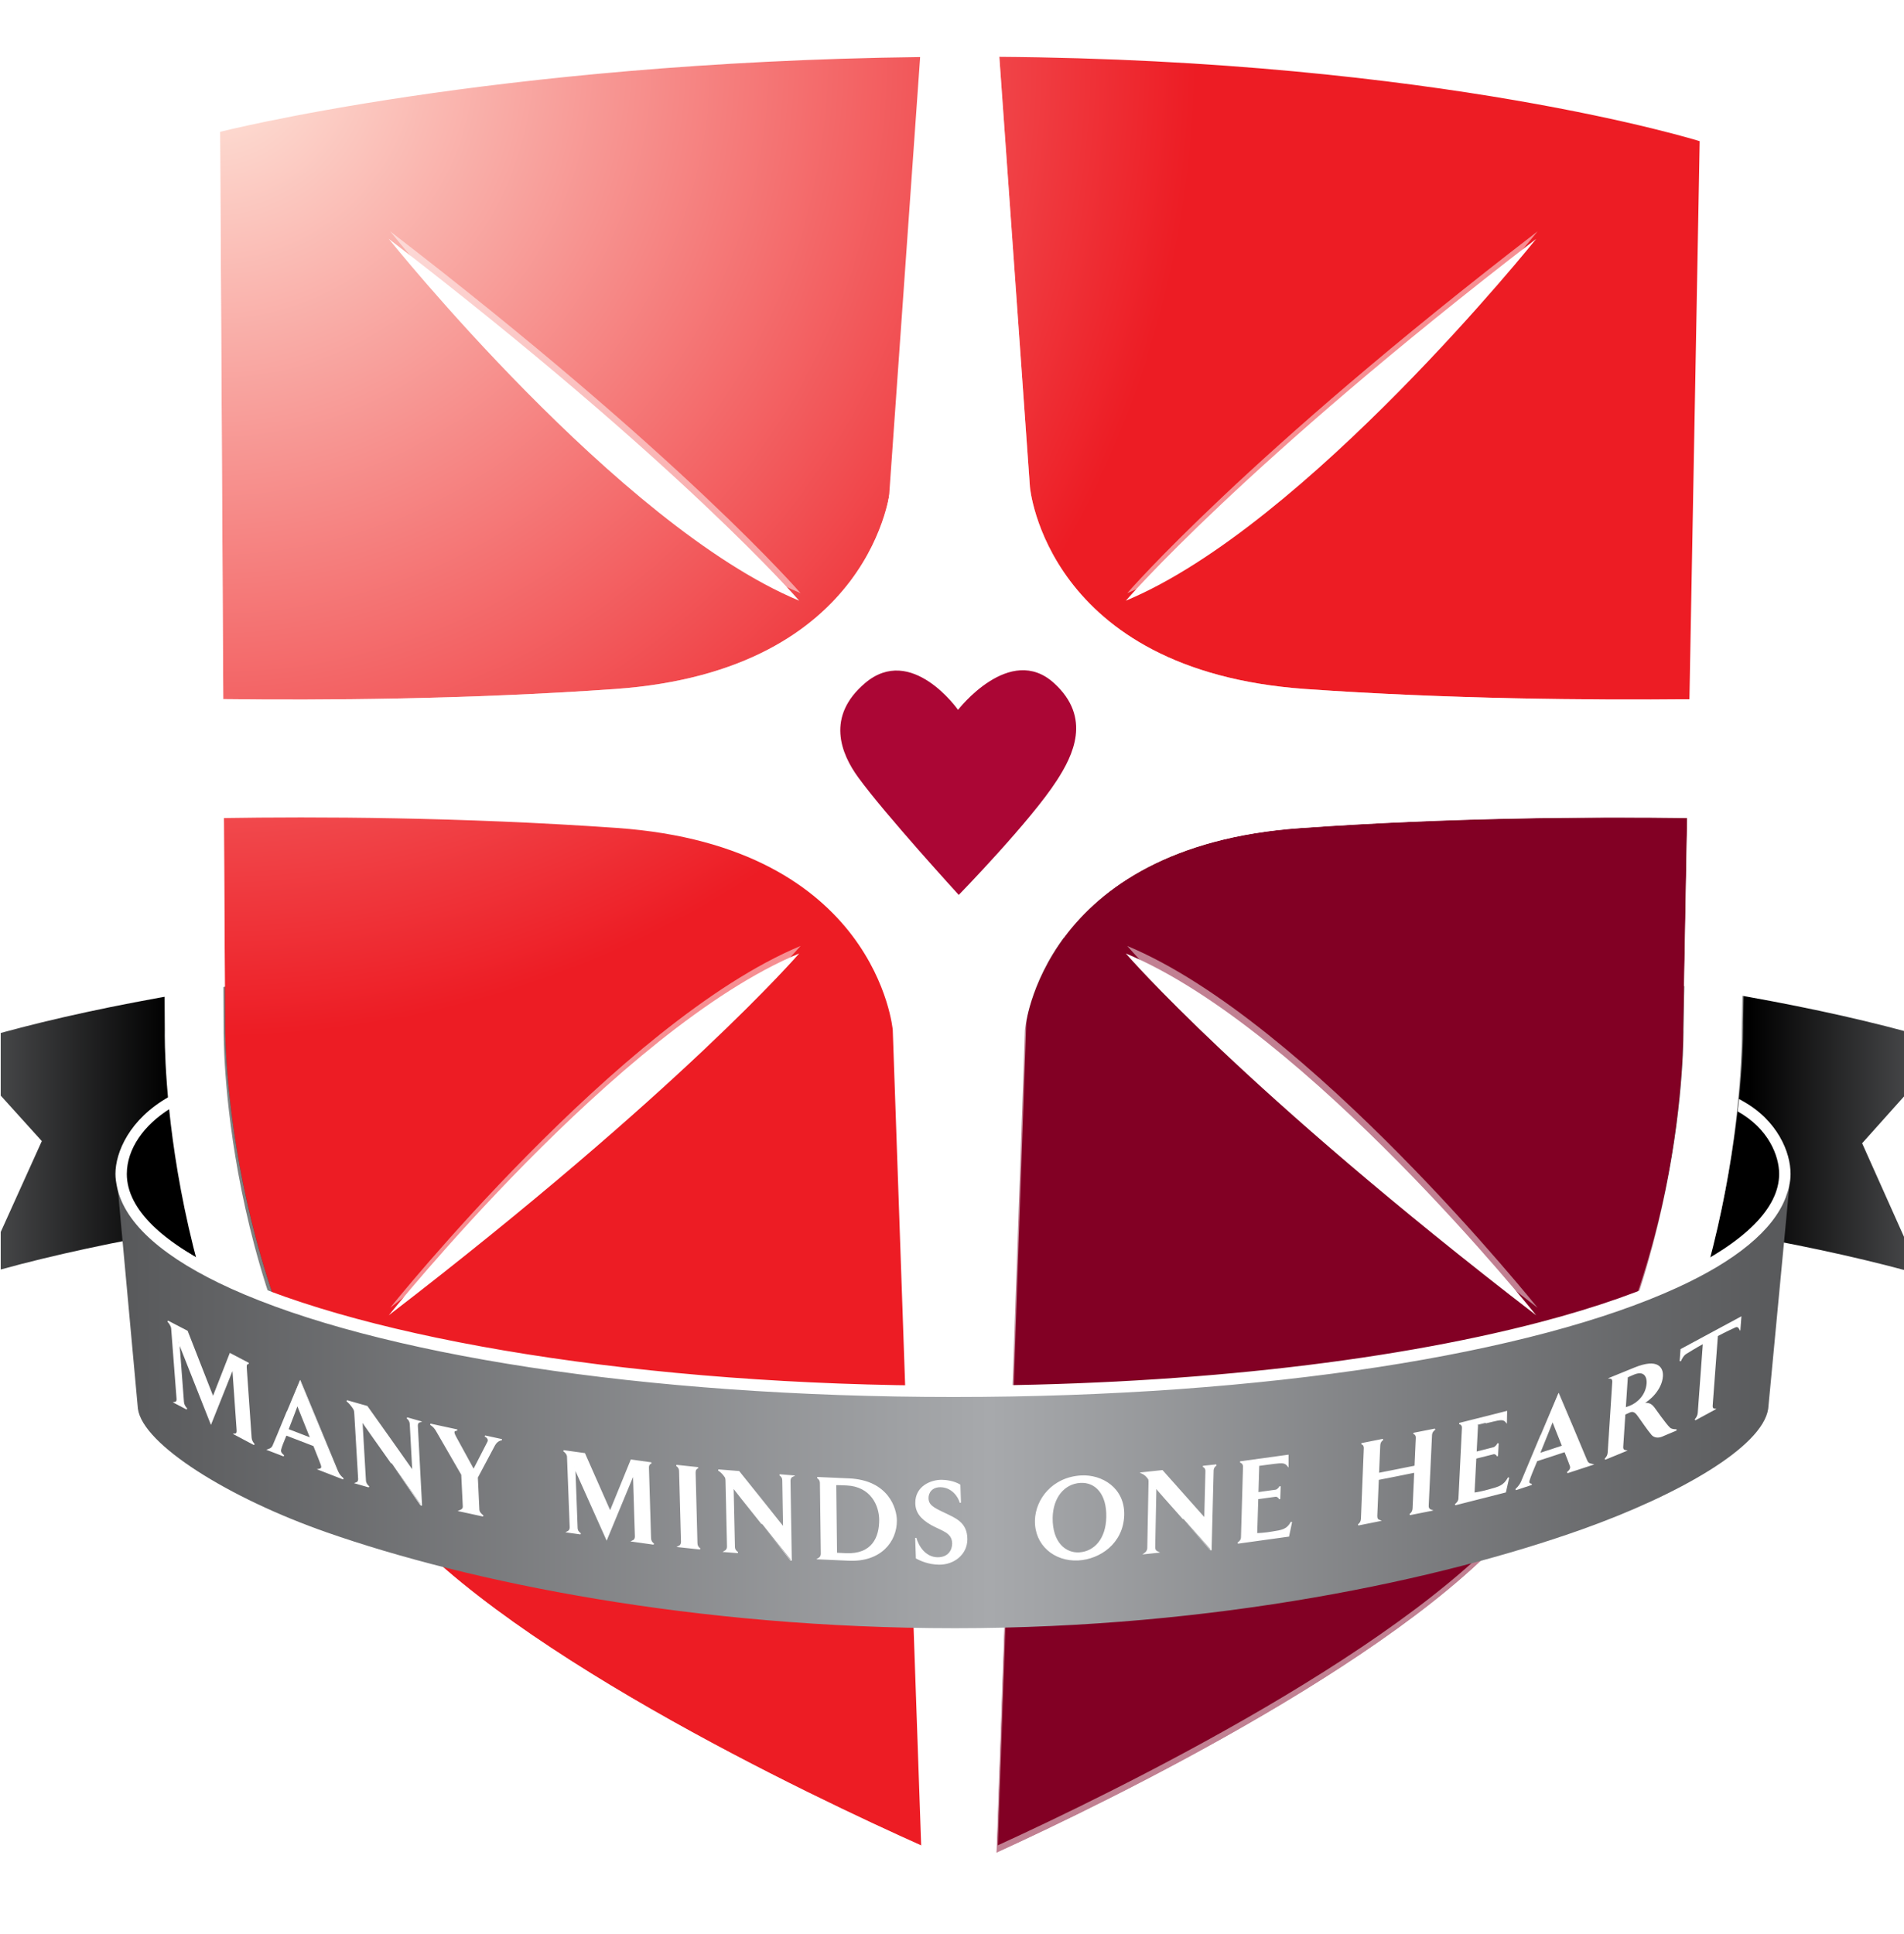 <?xml version="1.0" encoding="UTF-8" standalone="no"?>
<svg
   width="28.798mm"
   height="29.251mm"
   viewBox="0 0 28.798 29.251"
   version="1.1"
   id="svg260764"
   style="enable-background:new"
   xmlns="http://www.w3.org/2000/svg"
   xmlns:svg="http://www.w3.org/2000/svg"
   xmlns:rdf="http://www.w3.org/1999/02/22-rdf-syntax-ns#"
   xmlns:cc="http://creativecommons.org/ns#"
   xmlns:dc="http://purl.org/dc/elements/1.1/">
  <defs
     id="defs260758">
    <clipPath
       id="clipPath266099"
       clipPathUnits="userSpaceOnUse">
      <path
         id="path266097"
         d="M 0,0 H 841.89 V 595.276 H 0 Z" />
    </clipPath>
    <clipPath
       id="clipPath266107"
       clipPathUnits="userSpaceOnUse">
      <path
         id="path266105"
         d="M -17.504,610.779 H 323.871 V 256.925 H -17.504 Z" />
    </clipPath>
    <clipPath
       id="clipPath266131"
       clipPathUnits="userSpaceOnUse">
      <path
         id="path266129"
         d="M 173.984,595.275 248.74,361.89 416.693,529.133 v 66.142 z" />
    </clipPath>
    <clipPath
       id="clipPath266147"
       clipPathUnits="userSpaceOnUse">
      <path
         id="path266145"
         d="M 638.25,595.275 416.693,374.173 V 138.898 h 79.37 L 841.89,487.722 v 83.898 l -4.331,23.655 z" />
    </clipPath>
    <clipPath
       id="clipPath266163"
       clipPathUnits="userSpaceOnUse">
      <path
         id="path266161"
         d="M 571.681,139.397 V 0 h 19.14 l 61.491,60.945 v 78.452 z" />
    </clipPath>
    <linearGradient
       id="linearGradient266217"
       spreadMethod="pad"
       gradientTransform="matrix(85.462,0,0,-85.462,44.147,508.082)"
       gradientUnits="userSpaceOnUse"
       y2="0"
       x2="1"
       y1="0"
       x1="0">
      <stop
         id="stop266209"
         offset="0"
         style="stop-opacity:1;stop-color:#58595b" />
      <stop
         id="stop266211"
         offset="0.107"
         style="stop-opacity:1;stop-color:#000000" />
      <stop
         id="stop266213"
         offset="0.899"
         style="stop-opacity:1;stop-color:#000000" />
      <stop
         id="stop266215"
         offset="1"
         style="stop-opacity:1;stop-color:#58595b" />
    </linearGradient>
    <clipPath
       id="clipPath266227"
       clipPathUnits="userSpaceOnUse">
      <path
         id="path266225"
         d="m 46.062,435.654 h 81.631 V 555.832 H 46.062 Z" />
    </clipPath>
    <radialGradient
       id="radialGradient266251"
       spreadMethod="pad"
       gradientTransform="matrix(84.102,0,0,-84.102,55.345,552.833)"
       gradientUnits="userSpaceOnUse"
       r="1"
       cy="0"
       cx="0"
       fy="0"
       fx="0">
      <stop
         id="stop266245"
         offset="0"
         style="stop-opacity:1;stop-color:#fee7dc" />
      <stop
         id="stop266247"
         offset="0.5"
         style="stop-opacity:1;stop-color:#ed1c24" />
      <stop
         id="stop266249"
         offset="1"
         style="stop-opacity:1;stop-color:#ed1c24" />
    </radialGradient>
    <radialGradient
       id="radialGradient266273"
       spreadMethod="pad"
       gradientTransform="matrix(84.1,0,0,-84.1,55.346,552.833)"
       gradientUnits="userSpaceOnUse"
       r="1"
       cy="0"
       cx="0"
       fy="0"
       fx="0">
      <stop
         id="stop266267"
         offset="0"
         style="stop-opacity:1;stop-color:#fee7dc" />
      <stop
         id="stop266269"
         offset="0.5"
         style="stop-opacity:1;stop-color:#ed1c24" />
      <stop
         id="stop266271"
         offset="1"
         style="stop-opacity:1;stop-color:#ed1c24" />
    </radialGradient>
    <radialGradient
       id="radialGradient266295"
       spreadMethod="pad"
       gradientTransform="matrix(84.101,0,0,-84.101,55.346,552.834)"
       gradientUnits="userSpaceOnUse"
       r="1"
       cy="0"
       cx="0"
       fy="0"
       fx="0">
      <stop
         id="stop266289"
         offset="0"
         style="stop-opacity:1;stop-color:#fee7dc" />
      <stop
         id="stop266291"
         offset="0.5"
         style="stop-opacity:1;stop-color:#ed1c24" />
      <stop
         id="stop266293"
         offset="1"
         style="stop-opacity:1;stop-color:#ed1c24" />
    </radialGradient>
    <clipPath
       id="clipPath266305"
       clipPathUnits="userSpaceOnUse">
      <path
         id="path266303"
         d="m 46.062,435.654 h 81.631 V 555.832 H 46.062 Z" />
    </clipPath>
    <clipPath
       id="clipPath266321"
       clipPathUnits="userSpaceOnUse">
      <path
         id="path266319"
         d="M 55.461,553.334 H 118.917 V 475.66 H 55.461 Z" />
    </clipPath>
    <radialGradient
       id="radialGradient266333"
       spreadMethod="pad"
       gradientTransform="matrix(27.012,0,0,27.012,170.831,-104.641)"
       gradientUnits="userSpaceOnUse"
       r="1"
       cy="0"
       cx="0"
       fy="0"
       fx="0">
      <stop
         id="stop266327"
         offset="0"
         style="stop-opacity:1;stop-color:#ffffff" />
      <stop
         id="stop266329"
         offset="0.667"
         style="stop-opacity:1;stop-color:#ffffff" />
      <stop
         id="stop266331"
         offset="1"
         style="stop-opacity:1;stop-color:#6d6e71" />
    </radialGradient>
    <clipPath
       id="clipPath266355"
       clipPathUnits="userSpaceOnUse">
      <path
         id="path266353"
         d="M 52.929,555.795 H 121.45 V 472.878 H 52.929 Z" />
    </clipPath>
    <clipPath
       id="clipPath266359"
       clipPathUnits="userSpaceOnUse">
      <path
         id="path266357"
         d="m 52.929,472.878 h 68.521 v 82.917 H 52.929 Z" />
    </clipPath>
    <clipPath
       id="clipPath266379"
       clipPathUnits="userSpaceOnUse">
      <path
         id="path266377"
         d="m 54.817,552.52 -1.924,-0.494 0.224,-40.413 c 0,-0.026 -10e-4,-0.081 -10e-4,-0.164 v 0 c 0,-1.552 0.247,-12.804 7.203,-21.966 v 0 c 2.96,-3.901 9.215,-7.869 14.834,-10.907 v 0 c 5.618,-3.038 10.598,-5.145 11.005,-5.316 v 0 l 0.996,-0.42 0.995,0.428 c 0.397,0.171 5.27,2.278 10.783,5.314 v 0 c 5.514,3.038 11.666,7.003 14.625,10.901 v 0 c 6.965,9.177 7.199,20.557 7.2,22.039 v 0 c 0,0.071 -0.001,0.119 -0.001,0.143 v 0 l 0.729,39.864 -1.819,0.57 c -0.491,0.152 -12.188,3.733 -31.972,3.733 v 0 c -19.722,0 -32.347,-3.177 -32.877,-3.312 m 31.761,-78.259 c -0.8,0.337 -19.657,8.317 -25.394,15.878 v 0 c -6.738,8.877 -6.982,19.784 -6.982,21.305 v 0 c 0,0.084 0,0.137 0.002,0.164 v 0 c 0,0 -0.217,38.771 -0.221,39.576 v 0 c 0.429,0.11 1.103,0.282 1.103,0.282 v 0 c 0.524,0.134 13.021,3.28 32.608,3.28 v 0 c 19.621,0 31.167,-3.534 31.649,-3.686 v 0 c 0,0 0.636,-0.198 1.043,-0.325 v 0 c -0.013,-0.772 -0.717,-39.069 -0.717,-39.069 v 0 c 0.001,-0.022 0.001,-0.069 0.001,-0.138 v 0 c 0,-1.439 -0.226,-12.488 -6.979,-21.387 v 0 C 106.955,482.58 88.503,474.602 87.719,474.267 v 0 c 0,0 -0.347,-0.149 -0.568,-0.245 v 0 c -0.224,0.093 -0.573,0.239 -0.573,0.239 m 34.9,77.263 -0.728,-39.859 z m -0.734,-39.858 0.729,39.855 -0.729,-39.856 z m 0.723,39.85 -0.729,-39.851 z m -0.007,-0.003 -0.728,-39.848 z m -0.005,-0.006 -0.728,-39.842 z m -68.32,-39.893 v -10e-4 c -10e-4,-0.009 -10e-4,-0.022 -10e-4,-0.039 v 0 c 0,0.017 0,0.031 10e-4,0.04 m -0.006,0 v -10e-4 c 0,-0.012 -10e-4,-0.031 -10e-4,-0.056 v 0 c 0,0.025 10e-4,0.045 10e-4,0.057 m -0.007,0 v -10e-4 c 0,-0.012 0,-0.031 0,-0.057 v 0 c 0,0.026 0,0.045 0,0.058 m 0.029,-0.083 c 0,-0.016 -0.001,-0.034 -0.001,-0.055 v 0 c 0,0.021 0.001,0.039 0.001,0.055" />
    </clipPath>
    <linearGradient
       id="linearGradient266403"
       spreadMethod="pad"
       gradientTransform="matrix(71.67,0,0,-71.67,51.033,495.345)"
       gradientUnits="userSpaceOnUse"
       y2="0"
       x2="1"
       y1="0"
       x1="0">
      <stop
         id="stop266397"
         offset="0"
         style="stop-opacity:1;stop-color:#58595b" />
      <stop
         id="stop266399"
         offset="0.522"
         style="stop-opacity:1;stop-color:#a7a9ac" />
      <stop
         id="stop266401"
         offset="1"
         style="stop-opacity:1;stop-color:#58595b" />
    </linearGradient>
    <clipPath
       id="clipPath266413"
       clipPathUnits="userSpaceOnUse">
      <path
         id="path266411"
         d="m 46.062,435.654 h 81.631 V 555.832 H 46.062 Z" />
    </clipPath>
    <clipPath
       id="clipPath266697"
       clipPathUnits="userSpaceOnUse">
      <path
         id="path266695"
         d="M 589.172,0 H 841.89 v 251.611 z" />
    </clipPath>
    <filter
       style="color-interpolation-filters:sRGB"
       id="filter267923"
       x="0"
       y="0"
       width="1"
       height="1">
      <feBlend
         mode="multiply"
         in2="BackgroundImage"
         id="feBlend267925" />
    </filter>
  </defs>
  <g
     id="layer1"
     style="filter:url(#filter267923)"
     transform="translate(-172.303,111.856)">
    <g
       id="g266317"
       transform="matrix(0.353,0,0,-0.353,156.054,84.217)" />
    <g
       id="g268378">
      <g
         transform="matrix(0.353,0,0,-0.353,156.054,84.217)"
         id="g266197">
        <g
           id="g266199">
          <g
             id="g266205">
            <g
               id="g266207">
              <path
                 id="path266219"
                 style="fill:url(#linearGradient266217);stroke:none"
                 d="m 46.062,511.195 v -2.684 l 1.761,-1.948 -1.761,-3.895 v -1.606 c 9.104,2.497 24.082,4.128 41.017,4.128 v 0 -0.108 c 16.688,0 31.474,-1.6 40.614,-4.061 v 0 1.259 l -1.875,4.19 1.875,2.095 v 2.694 c -9.14,2.463 -23.926,4.062 -40.614,4.062 v 0 c -16.935,0 -31.912,-1.629 -41.017,-4.126" />
            </g>
          </g>
        </g>
      </g>
      <g
         transform="matrix(0.353,0,0,-0.353,156.054,84.217)"
         id="g266221">
        <g
           clip-path="url(#clipPath266227)"
           id="g266223">
          <g
             transform="translate(122.635,505.481)"
             id="g266229">
            <path
               id="path266231"
               style="fill:#000000;fill-opacity:1;fill-rule:nonzero;stroke:none"
               d="m 0,0 c 0,5.189 -15.987,9.397 -35.707,9.397 -19.72,0 -35.706,-4.208 -35.706,-9.397 0,-5.191 15.986,-9.4 35.706,-9.4 C -15.987,-9.4 0,-5.191 0,0" />
          </g>
        </g>
      </g>
      <g
         transform="matrix(0.353,0,0,-0.353,156.054,84.217)"
         id="g266233">
        <g
           id="g266235">
          <g
             id="g266241">
            <g
               id="g266243">
              <path
                 id="path266253"
                 style="fill:url(#radialGradient266251);stroke:none"
                 d="m 88.827,553.333 1.333,-18.747 c 0,0 0.676,-7.868 11.803,-8.656 v 0 c 6.094,-0.429 12.215,-0.48 16.509,-0.438 v 0 l 0.445,24.23 c 0,0 -11.137,3.476 -30.09,3.611 z" />
            </g>
          </g>
        </g>
      </g>
      <g
         transform="matrix(0.353,0,0,-0.353,156.054,84.217)"
         id="g266255">
        <g
           id="g266257">
          <g
             id="g266263">
            <g
               id="g266265">
              <path
                 id="path266275"
                 style="fill:url(#radialGradient266273);stroke:none"
                 d="m 55.461,550.107 0.137,-24.609 c 4.175,-0.052 10.417,-0.017 16.791,0.432 v 0 c 11.127,0.788 11.802,8.656 11.802,8.656 v 0 l 1.326,18.74 C 67.138,553.1 55.461,550.107 55.461,550.107" />
            </g>
          </g>
        </g>
      </g>
      <g
         transform="matrix(0.353,0,0,-0.353,156.054,84.217)"
         id="g266277">
        <g
           id="g266279">
          <g
             id="g266285">
            <g
               id="g266287">
              <path
                 id="path266297"
                 style="fill:url(#radialGradient266295);stroke:none"
                 d="m 55.625,520.724 0.051,-9.043 c 0,0 -0.186,-11.554 6.682,-20.603 v 0 c 4.599,-6.059 18.503,-12.617 23.216,-14.722 v 0 l -1.23,35.29 c 0,0 -0.677,7.867 -11.804,8.653 v 0 c -5.003,0.355 -9.769,0.452 -13.497,0.452 v 0 c -1.27,0 -2.419,-0.011 -3.418,-0.027" />
            </g>
          </g>
        </g>
      </g>
      <g
         transform="matrix(0.353,0,0,-0.353,191.97,-99.333)"
         id="g266307">
        <path
           id="path266309"
           style="fill:#820024;fill-opacity:1;fill-rule:nonzero;stroke:none"
           d="m 0,0 c -11.128,-0.786 -11.804,-8.654 -11.804,-8.654 l -1.223,-35.253 c 4.688,2.142 18.181,8.662 22.754,14.686 6.868,9.049 6.682,20.604 6.682,20.604 l 0.166,9.05 C 12.521,0.486 6.396,0.453 0,0" />
      </g>
      <g
         transform="matrix(0.353,0,0,-0.353,189.331,-97.437)"
         id="g266311">
        <path
           id="path266313"
           style="fill:#ffffff;fill-opacity:1;fill-rule:nonzero;stroke:none"
           d="m 0,0 c 0,0 5.058,-5.869 17.583,-15.501 0,0 -9.83,12.274 -17.583,15.501 m -13.996,15.113 c 0,0 -5.058,5.869 -17.584,15.5 0,0 9.831,-12.273 17.584,-15.5 M -31.58,-15.501 C -19.054,-5.869 -13.996,0 -13.996,0 -21.749,-3.227 -31.58,-15.501 -31.58,-15.501 M 17.583,30.613 C 5.058,20.982 0,15.113 0,15.113 c 7.753,3.227 17.583,15.5 17.583,15.5 m 6.56,-20.044 c -4.294,-0.042 -10.416,0.009 -16.51,0.439 -11.127,0.786 -11.802,8.655 -11.802,8.655 l -1.333,18.75 c 18.957,-0.134 30.09,-3.614 30.09,-3.614 z M 17.208,-23.845 C 12.637,-29.868 -0.855,-36.387 -5.545,-38.53 l 1.222,35.253 c 0,0 0.677,7.867 11.804,8.653 6.395,0.453 12.52,0.487 16.575,0.434 L 23.89,-3.241 c 0,0 0.186,-11.555 -6.682,-20.604 M -7.16,2.517 c 0,0 -3.143,3.437 -4.301,5.026 -0.756,1.033 -1.393,2.618 0.279,4.044 1.995,1.701 3.991,-1.141 3.991,-1.141 0,0 2.223,2.875 4.118,1.141 1.623,-1.482 0.801,-3.103 0.12,-4.159 C -4.076,5.683 -7.16,2.517 -7.16,2.517 m -24.811,-26.362 c -6.869,9.049 -6.683,20.604 -6.683,20.604 l -0.05,9.042 c 3.93,0.063 10.208,0.049 16.915,-0.425 11.126,-0.786 11.803,-8.653 11.803,-8.653 l 1.23,-35.291 c -4.712,2.106 -18.617,8.665 -23.215,14.723 m -6.898,59.029 c 0,0 11.677,2.994 30.056,3.219 l -1.325,-18.74 c 0,0 -0.675,-7.869 -11.803,-8.655 -6.372,-0.45 -12.615,-0.485 -16.79,-0.433 z m 64.195,1.957 c -0.487,0.152 -12.18,3.731 -31.961,3.731 -19.718,0 -32.34,-3.176 -32.868,-3.311 l -1.897,-0.487 0.146,-26.453 0.027,-4.878 0.05,-9.053 c -0.008,-0.493 -0.128,-12.464 7.195,-22.11 5.45,-7.183 22.147,-14.627 25.325,-15.999 0.265,-0.114 0.437,-0.186 0.499,-0.213 l 0.984,-0.413 0.98,0.422 c 0.066,0.028 0.255,0.109 0.55,0.24 3.256,1.439 19.431,8.83 24.843,15.963 7.297,9.613 7.201,21.653 7.193,22.162 l 0.165,9.02 0.089,4.845 0.474,25.973 z" />
      </g>
      <g
         transform="matrix(0.353,0,0,-0.353,156.054,84.217)"
         id="g266349">
        <g
           id="g266351" />
        <g
           id="g266371">
          <g
             style="opacity:0.5"
             id="g266369"
             clip-path="url(#clipPath266355)">
            <g
               id="g266367">
              <g
                 id="g266365"
                 clip-path="url(#clipPath266359)">
                <g
                   id="g266363"
                   transform="translate(94.329,514.923)">
                  <path
                     id="path266361"
                     style="fill:#ffffff;fill-opacity:1;fill-rule:nonzero;stroke:none"
                     d="m 0,0 c 0,0 5.058,-5.869 17.583,-15.501 0,0 -9.83,12.274 -17.583,15.501 m -13.996,15.113 c 0,0 -5.058,5.869 -17.584,15.5 0,0 9.831,-12.273 17.584,-15.5 M -31.58,-15.501 C -19.054,-5.869 -13.996,0 -13.996,0 -21.749,-3.227 -31.58,-15.501 -31.58,-15.501 M 17.583,30.613 C 5.058,20.982 0,15.113 0,15.113 c 7.753,3.227 17.583,15.5 17.583,15.5 m 6.56,-20.044 c -4.294,-0.042 -10.416,0.009 -16.51,0.439 -11.127,0.786 -11.802,8.655 -11.802,8.655 l -1.333,18.75 c 18.957,-0.134 30.09,-3.614 30.09,-3.614 z M 17.208,-23.845 C 12.637,-29.868 -0.855,-36.387 -5.545,-38.53 l 1.222,35.253 c 0,0 0.677,7.867 11.804,8.653 6.395,0.453 12.52,0.487 16.575,0.434 L 23.89,-3.241 c 0,0 0.186,-11.555 -6.682,-20.604 M -7.16,2.517 c 0,0 -3.143,3.437 -4.301,5.026 -0.756,1.033 -1.393,2.618 0.279,4.044 1.995,1.701 3.991,-1.141 3.991,-1.141 0,0 2.223,2.875 4.118,1.141 1.623,-1.482 0.801,-3.103 0.12,-4.159 C -4.076,5.683 -7.16,2.517 -7.16,2.517 m -24.811,-26.362 c -6.869,9.049 -6.683,20.604 -6.683,20.604 l -0.05,9.042 c 3.93,0.063 10.208,0.049 16.915,-0.425 11.126,-0.786 11.803,-8.653 11.803,-8.653 l 1.23,-35.291 c -4.712,2.106 -18.617,8.665 -23.215,14.723 m -6.898,59.029 c 0,0 11.677,2.994 30.056,3.219 l -1.325,-18.74 c 0,0 -0.675,-7.869 -11.803,-8.655 -6.372,-0.45 -12.615,-0.485 -16.79,-0.433 z m 64.195,1.957 c -0.487,0.152 -12.18,3.731 -31.961,3.731 -19.718,0 -32.34,-3.176 -32.868,-3.311 l -1.897,-0.487 0.146,-26.453 0.027,-4.878 0.05,-9.053 c -0.008,-0.493 -0.128,-12.464 7.195,-22.11 5.45,-7.183 22.147,-14.627 25.325,-15.999 0.265,-0.114 0.437,-0.186 0.499,-0.213 l 0.984,-0.413 0.98,0.422 c 0.066,0.028 0.255,0.109 0.55,0.24 3.256,1.439 19.431,8.83 24.843,15.963 7.297,9.613 7.201,21.653 7.193,22.162 l 0.165,9.02 0.089,4.845 0.474,25.973 z" />
                </g>
              </g>
            </g>
          </g>
        </g>
      </g>
      <g
         transform="matrix(0.353,0,0,-0.353,156.054,84.217)"
         id="g266387">
        <g
           id="g266393">
          <g
             id="g266395">
            <path
               d="m 51.034,504.995 c 0,0 0.901,-9.865 0.906,-9.899 v 0 c 0.206,-1.532 3.909,-3.835 8.086,-5.294 v 0 c 6.107,-2.136 15.769,-4.107 26.928,-4.107 v 0 c 11.172,0 20.831,2.081 26.893,4.245 v 0 c 4.095,1.463 7.7,3.511 7.947,5.156 v 0 l 0.909,9.58 c -0.029,-0.074 -0.088,-0.144 -0.124,-0.218 v 0 c -0.532,-1.405 -2.145,-2.714 -4.648,-3.861 v 0 c -6.161,-2.825 -17.617,-4.685 -31.007,-4.685 v 0 c -13.34,0 -24.762,1.843 -30.956,4.642 v 0 c -2.826,1.28 -4.552,2.757 -4.885,4.351 v 0 c -0.013,0.031 -0.038,0.059 -0.049,0.09 z"
               style="fill:url(#linearGradient266403);stroke:none"
               id="path266405" />
          </g>
        </g>
      </g>
      <g
         transform="matrix(0.353,0,0,-0.353,175.798,-92.368)"
         id="g266415">
        <path
           id="path266417"
           style="fill:#ffffff;fill-opacity:1;fill-rule:nonzero;stroke:none"
           d="m 0,0 c 6.193,-2.798 17.615,-4.641 30.955,-4.641 13.39,0 24.847,1.86 31.007,4.685 2.504,1.146 4.116,2.456 4.649,3.861 0.125,0.331 0.209,0.667 0.209,1.008 0,0.921 -0.544,2.295 -2.07,3.135 -0.005,10e-4 -0.049,0.024 -0.136,0.077 l -0.06,-0.532 c 1.32,-0.737 1.776,-1.898 1.776,-2.68 0,-1.462 -1.472,-2.918 -4.175,-4.22 -1.605,-0.773 -3.646,-1.494 -6.074,-2.129 -6.708,-1.755 -15.631,-2.72 -25.126,-2.72 -13.26,0 -25.097,1.983 -31.156,4.826 -2.711,1.273 -4.266,2.723 -4.266,4.243 0,1.083 0.741,2.107 1.854,2.799 L -2.668,8.216 C -4.358,7.261 -4.955,5.84 -4.955,4.913 -4.955,4.724 -4.924,4.537 -4.886,4.351 -4.553,2.758 -2.826,1.28 0,0" />
      </g>
      <g
         transform="matrix(0.353,0,0,-0.353,188.247,-101.524)"
         id="g266419">
        <path
           id="path266421"
           style="fill:#ab0635;fill-opacity:1;fill-rule:nonzero;stroke:none"
           d="m 0,0 c -1.895,1.734 -4.118,-1.141 -4.118,-1.141 0,0 -1.995,2.842 -3.99,1.141 -1.672,-1.426 -1.036,-3.011 -0.28,-4.044 1.159,-1.589 4.301,-5.026 4.301,-5.026 0,0 3.084,3.165 4.207,4.911 C 0.801,-3.103 1.623,-1.482 0,0" />
      </g>
      <g
         transform="matrix(0.353,0,0,-0.353,175.784,-91.384)"
         id="g266423">
        <path
           id="path266425"
           style="fill:#ffffff;fill-opacity:1;fill-rule:nonzero;stroke:none"
           d="M 0,0 C 0.264,-0.138 0.527,-0.276 0.79,-0.415 0.718,-0.416 0.676,-0.463 0.684,-0.581 c 0.07,-1.005 0.14,-2.009 0.21,-3.014 0.008,-0.113 0.059,-0.209 0.136,-0.294 -0.276,0.147 -0.553,0.293 -0.83,0.44 0.071,0.006 0.112,0.053 0.104,0.165 -0.06,0.857 -0.121,1.714 -0.181,2.57 -0.005,0.062 0.001,0.113 0.001,0.113 -0.012,-0.032 -0.023,-0.064 -0.034,-0.095 -0.306,-0.761 -0.61,-1.522 -0.912,-2.283 -0.444,1.128 -0.89,2.255 -1.339,3.382 -0.015,0.052 -0.029,0.104 -0.043,0.156 -10e-4,-0.001 0.006,-0.093 0.01,-0.138 0.063,-0.83 0.126,-1.659 0.189,-2.488 0.008,-0.113 0.065,-0.211 0.148,-0.299 -0.173,0.091 -0.345,0.182 -0.518,0.272 0.066,0.009 0.112,0.054 0.104,0.166 -0.077,1.005 -0.154,2.01 -0.231,3.014 -0.007,0.097 -0.09,0.228 -0.168,0.308 0.276,-0.143 0.552,-0.287 0.828,-0.431 0.371,-0.944 0.741,-1.889 1.109,-2.835 C -0.49,-1.248 -0.245,-0.624 0,0" />
      </g>
      <g
         transform="matrix(0.353,0,0,-0.353,175.784,-91.384)"
         id="g266427">
        <path
           id="path266429"
           style="fill:none;stroke:#ffffff;stroke-width:0.052;stroke-linecap:butt;stroke-linejoin:miter;stroke-miterlimit:4;stroke-dasharray:none;stroke-opacity:1"
           d="M 0,0 C 0.264,-0.138 0.527,-0.276 0.79,-0.415 0.718,-0.416 0.676,-0.463 0.684,-0.581 c 0.07,-1.005 0.14,-2.009 0.21,-3.014 0.008,-0.113 0.059,-0.209 0.136,-0.294 -0.276,0.147 -0.553,0.293 -0.83,0.44 0.071,0.006 0.112,0.053 0.104,0.165 -0.06,0.857 -0.121,1.714 -0.181,2.57 -0.005,0.062 0.001,0.113 0.001,0.113 -0.012,-0.032 -0.023,-0.064 -0.034,-0.095 -0.306,-0.761 -0.61,-1.522 -0.912,-2.283 -0.444,1.128 -0.89,2.255 -1.339,3.382 -0.015,0.052 -0.029,0.104 -0.043,0.156 -10e-4,-0.001 0.006,-0.093 0.01,-0.138 0.063,-0.83 0.126,-1.659 0.189,-2.488 0.008,-0.113 0.065,-0.211 0.148,-0.299 -0.173,0.091 -0.345,0.182 -0.518,0.272 0.066,0.009 0.112,0.054 0.104,0.166 -0.077,1.005 -0.154,2.01 -0.231,3.014 -0.007,0.097 -0.09,0.228 -0.168,0.308 0.276,-0.143 0.552,-0.287 0.828,-0.431 0.371,-0.944 0.741,-1.889 1.109,-2.835 C -0.49,-1.248 -0.245,-0.624 0,0 Z" />
      </g>
      <g
         transform="matrix(0.353,0,0,-0.353,177.005,-90.104)"
         id="g266431">
        <path
           id="path266433"
           style="fill:#ffffff;fill-opacity:1;fill-rule:nonzero;stroke:none"
           d="m 0,0 c -0.265,0.655 -0.578,1.443 -0.578,1.443 0,0 -0.276,-0.741 -0.406,-1.064 C -0.656,0.253 -0.328,0.126 0,0 m 1.13,-1.389 c 0.055,-0.126 0.092,-0.195 0.257,-0.345 -0.345,0.135 -0.691,0.269 -1.037,0.403 0.121,0.022 0.141,0.084 0.1,0.205 -0.017,0.057 -0.163,0.417 -0.321,0.817 -0.397,0.153 -0.795,0.306 -1.193,0.459 -0.124,-0.291 -0.22,-0.547 -0.227,-0.6 -0.035,-0.106 -0.006,-0.186 0.129,-0.298 -0.223,0.086 -0.447,0.172 -0.672,0.258 0.13,0.045 0.17,0.084 0.212,0.162 0.078,0.159 1.157,2.804 1.159,2.804 0.003,0 1.497,-3.637 1.593,-3.865" />
      </g>
      <g
         transform="matrix(0.353,0,0,-0.353,177.005,-90.104)"
         id="g266435">
        <path
           id="path266437"
           style="fill:none;stroke:#ffffff;stroke-width:0.052;stroke-linecap:butt;stroke-linejoin:miter;stroke-miterlimit:4;stroke-dasharray:none;stroke-opacity:1"
           d="m 0,0 c -0.265,0.655 -0.578,1.443 -0.578,1.443 0,0 -0.276,-0.741 -0.406,-1.064 C -0.656,0.253 -0.328,0.126 0,0 Z m 1.13,-1.389 c 0.055,-0.126 0.092,-0.195 0.257,-0.345 -0.345,0.135 -0.691,0.269 -1.037,0.403 0.121,0.022 0.141,0.084 0.1,0.205 -0.017,0.057 -0.163,0.417 -0.321,0.817 -0.397,0.153 -0.795,0.306 -1.193,0.459 -0.124,-0.291 -0.22,-0.547 -0.227,-0.6 -0.035,-0.106 -0.006,-0.186 0.129,-0.298 -0.223,0.086 -0.447,0.172 -0.672,0.258 0.13,0.045 0.17,0.084 0.212,0.162 0.078,0.159 1.157,2.804 1.159,2.804 0.003,0 1.497,-3.637 1.593,-3.865 z" />
      </g>
      <g
         transform="matrix(0.353,0,0,-0.353,178.51,-90.319)"
         id="g266439">
        <path
           id="path266441"
           style="fill:#ffffff;fill-opacity:1;fill-rule:nonzero;stroke:none"
           d="M 0,0 C -0.006,0.118 -0.06,0.203 -0.142,0.267 0.043,0.214 0.228,0.161 0.412,0.109 0.34,0.089 0.288,0.033 0.295,-0.084 c 0.059,-1.13 0.119,-2.259 0.179,-3.389 0.005,10e-4 -2.545,3.578 -2.553,3.618 0.05,-0.853 0.1,-1.707 0.149,-2.56 0.007,-0.112 0.066,-0.2 0.153,-0.27 -0.184,0.053 -0.368,0.105 -0.552,0.158 0.072,0.025 0.122,0.081 0.116,0.193 -0.054,0.91 -0.107,1.819 -0.161,2.729 -0.012,0.199 -0.007,0.203 -0.109,0.348 -0.054,0.075 -0.128,0.167 -0.237,0.258 0.287,-0.082 0.575,-0.163 0.862,-0.245 0.659,-0.925 1.315,-1.85 1.966,-2.775 C 0.072,-1.346 0.036,-0.673 0,0" />
      </g>
      <g
         transform="matrix(0.353,0,0,-0.353,178.51,-90.319)"
         id="g266443">
        <path
           id="path266445"
           style="fill:none;stroke:#ffffff;stroke-width:0.052;stroke-linecap:butt;stroke-linejoin:miter;stroke-miterlimit:4;stroke-dasharray:none;stroke-opacity:1"
           d="M 0,0 C -0.006,0.118 -0.06,0.203 -0.142,0.267 0.043,0.214 0.228,0.161 0.412,0.109 0.34,0.089 0.288,0.033 0.295,-0.084 c 0.059,-1.13 0.119,-2.259 0.179,-3.389 0.005,10e-4 -2.545,3.578 -2.553,3.618 0.05,-0.853 0.1,-1.707 0.149,-2.56 0.007,-0.112 0.066,-0.2 0.153,-0.27 -0.184,0.053 -0.368,0.105 -0.552,0.158 0.072,0.025 0.122,0.081 0.116,0.193 -0.054,0.91 -0.107,1.819 -0.161,2.729 -0.012,0.199 -0.007,0.203 -0.109,0.348 -0.054,0.075 -0.128,0.167 -0.237,0.258 0.287,-0.082 0.575,-0.163 0.862,-0.245 0.659,-0.925 1.315,-1.85 1.966,-2.775 C 0.072,-1.346 0.036,-0.673 0,0 Z" />
      </g>
      <g
         transform="matrix(0.353,0,0,-0.353,179.893,-90.084)"
         id="g266447">
        <path
           id="path266449"
           style="fill:#ffffff;fill-opacity:1;fill-rule:nonzero;stroke:none"
           d="m 0,0 c -0.154,-0.017 -0.264,-0.135 -0.319,-0.239 -0.246,-0.46 -0.491,-0.92 -0.734,-1.379 0.021,-0.46 0.043,-0.92 0.065,-1.38 0.005,-0.113 0.103,-0.205 0.186,-0.268 -0.334,0.073 -0.669,0.145 -1.003,0.218 0.073,0.03 0.165,0.071 0.159,0.193 -0.022,0.453 -0.044,0.907 -0.066,1.36 -0.356,0.618 -0.713,1.237 -1.071,1.855 C -2.86,0.498 -2.918,0.561 -3.059,0.662 -2.677,0.58 -2.296,0.497 -1.915,0.415 -2.039,0.391 -2.124,0.384 -1.98,0.116 c 0.258,-0.471 0.515,-0.941 0.772,-1.412 0.2,0.391 0.402,0.783 0.604,1.174 0.065,0.097 0.025,0.212 -0.118,0.279 C -0.481,0.105 -0.241,0.052 0,0" />
      </g>
      <g
         transform="matrix(0.353,0,0,-0.353,179.893,-90.084)"
         id="g266451">
        <path
           id="path266453"
           style="fill:none;stroke:#ffffff;stroke-width:0.052;stroke-linecap:butt;stroke-linejoin:miter;stroke-miterlimit:4;stroke-dasharray:none;stroke-opacity:1"
           d="m 0,0 c -0.154,-0.017 -0.264,-0.135 -0.319,-0.239 -0.246,-0.46 -0.491,-0.92 -0.734,-1.379 0.021,-0.46 0.043,-0.92 0.065,-1.38 0.005,-0.113 0.103,-0.205 0.186,-0.268 -0.334,0.073 -0.669,0.145 -1.003,0.218 0.073,0.03 0.165,0.071 0.159,0.193 -0.022,0.453 -0.044,0.907 -0.066,1.36 -0.356,0.618 -0.713,1.237 -1.071,1.855 C -2.86,0.498 -2.918,0.561 -3.059,0.662 -2.677,0.58 -2.296,0.497 -1.915,0.415 -2.039,0.391 -2.124,0.384 -1.98,0.116 c 0.258,-0.471 0.515,-0.941 0.772,-1.412 0.2,0.391 0.402,0.783 0.604,1.174 0.065,0.097 0.025,0.212 -0.118,0.279 C -0.481,0.105 -0.241,0.052 0,0 Z" />
      </g>
      <g
         transform="matrix(0.353,0,0,-0.353,181.85,-89.775)"
         id="g266455">
        <path
           id="path266457"
           style="fill:#ffffff;fill-opacity:1;fill-rule:nonzero;stroke:none"
           d="M 0,0 C 0.286,-0.04 0.573,-0.08 0.859,-0.12 0.779,-0.149 0.73,-0.214 0.734,-0.331 L 0.825,-3.348 C 0.828,-3.461 0.881,-3.539 0.963,-3.597 0.662,-3.554 0.361,-3.512 0.06,-3.47 0.139,-3.435 0.188,-3.371 0.184,-3.258 0.157,-2.401 0.13,-1.544 0.103,-0.686 0.101,-0.625 0.109,-0.57 0.109,-0.57 0.095,-0.607 0.081,-0.644 0.067,-0.681 c -0.376,-0.901 -0.749,-1.802 -1.12,-2.704 -0.439,0.988 -0.881,1.975 -1.326,2.962 -0.014,0.048 -0.027,0.095 -0.041,0.143 0,0 0.003,-0.092 0.005,-0.138 0.031,-0.83 0.062,-1.66 0.093,-2.49 0.005,-0.112 0.063,-0.192 0.151,-0.249 l -0.561,0.078 c 0.074,0.035 0.126,0.099 0.122,0.211 -0.038,1.006 -0.076,2.011 -0.115,3.016 C -2.728,0.246 -2.813,0.349 -2.897,0.401 -2.598,0.36 -2.299,0.319 -2,0.277 -1.632,-0.552 -1.266,-1.381 -0.902,-2.21 -0.603,-1.474 -0.302,-0.737 0,0" />
      </g>
      <g
         transform="matrix(0.353,0,0,-0.353,181.85,-89.775)"
         id="g266459">
        <path
           id="path266461"
           style="fill:none;stroke:#ffffff;stroke-width:0.052;stroke-linecap:butt;stroke-linejoin:miter;stroke-miterlimit:4;stroke-dasharray:none;stroke-opacity:1"
           d="M 0,0 C 0.286,-0.04 0.573,-0.08 0.859,-0.12 0.779,-0.149 0.73,-0.214 0.734,-0.331 L 0.825,-3.348 C 0.828,-3.461 0.881,-3.539 0.963,-3.597 0.662,-3.554 0.361,-3.512 0.06,-3.47 0.139,-3.435 0.188,-3.371 0.184,-3.258 0.157,-2.401 0.13,-1.544 0.103,-0.686 0.101,-0.625 0.109,-0.57 0.109,-0.57 0.095,-0.607 0.081,-0.644 0.067,-0.681 c -0.376,-0.901 -0.749,-1.802 -1.12,-2.704 -0.439,0.988 -0.881,1.975 -1.326,2.962 -0.014,0.048 -0.027,0.095 -0.041,0.143 0,0 0.003,-0.092 0.005,-0.138 0.031,-0.83 0.062,-1.66 0.093,-2.49 0.005,-0.112 0.063,-0.192 0.151,-0.249 l -0.561,0.078 c 0.074,0.035 0.126,0.099 0.122,0.211 -0.038,1.006 -0.076,2.011 -0.115,3.016 C -2.728,0.246 -2.813,0.349 -2.897,0.401 -2.598,0.36 -2.299,0.319 -2,0.277 -1.632,-0.552 -1.266,-1.381 -0.902,-2.21 -0.603,-1.474 -0.302,-0.737 0,0 Z" />
      </g>
      <g
         transform="matrix(0.353,0,0,-0.353,182.86,-89.66)"
         id="g266463">
        <path
           id="path266465"
           style="fill:#ffffff;fill-opacity:1;fill-rule:nonzero;stroke:none"
           d="m 0,0 c -0.086,-0.032 -0.13,-0.098 -0.127,-0.216 0.026,-1.006 0.052,-2.011 0.078,-3.017 0.003,-0.112 0.05,-0.189 0.137,-0.244 -0.305,0.033 -0.61,0.065 -0.915,0.098 0.079,0.037 0.128,0.103 0.125,0.216 -0.027,1.006 -0.054,2.011 -0.082,3.017 C -0.787,-0.029 -0.84,0.048 -0.922,0.098 -0.615,0.065 -0.307,0.033 0,0" />
      </g>
      <g
         transform="matrix(0.353,0,0,-0.353,182.86,-89.66)"
         id="g266467">
        <path
           id="path266469"
           style="fill:none;stroke:#ffffff;stroke-width:0.052;stroke-linecap:butt;stroke-linejoin:miter;stroke-miterlimit:4;stroke-dasharray:none;stroke-opacity:1"
           d="m 0,0 c -0.086,-0.032 -0.13,-0.098 -0.127,-0.216 0.026,-1.006 0.052,-2.011 0.078,-3.017 0.003,-0.112 0.05,-0.189 0.137,-0.244 -0.305,0.033 -0.61,0.065 -0.915,0.098 0.079,0.037 0.128,0.103 0.125,0.216 -0.027,1.006 -0.054,2.011 -0.082,3.017 C -0.787,-0.029 -0.84,0.048 -0.922,0.098 -0.615,0.065 -0.307,0.033 0,0 Z" />
      </g>
      <g
         transform="matrix(0.353,0,0,-0.353,184.144,-89.467)"
         id="g266471">
        <path
           id="path266473"
           style="fill:#ffffff;fill-opacity:1;fill-rule:nonzero;stroke:none"
           d="M 0,0 C -0.002,0.118 -0.054,0.193 -0.136,0.241 0.052,0.226 0.241,0.211 0.429,0.195 0.354,0.161 0.299,0.094 0.301,-0.024 c 0.018,-1.13 0.036,-2.26 0.055,-3.39 0.005,0 -2.486,3.09 -2.492,3.13 0.019,-0.854 0.037,-1.708 0.056,-2.562 0.003,-0.112 0.06,-0.188 0.147,-0.241 -0.187,0.015 -0.375,0.03 -0.562,0.045 0.075,0.04 0.129,0.107 0.127,0.219 -0.021,0.91 -0.041,1.821 -0.062,2.731 -0.004,0.199 0,0.204 -0.099,0.329 -0.052,0.066 -0.125,0.143 -0.234,0.213 0.293,-0.023 0.585,-0.047 0.878,-0.07 0.643,-0.8 1.283,-1.599 1.919,-2.4 C 0.023,-1.347 0.011,-0.673 0,0" />
      </g>
      <g
         transform="matrix(0.353,0,0,-0.353,184.144,-89.467)"
         id="g266475">
        <path
           id="path266477"
           style="fill:none;stroke:#ffffff;stroke-width:0.052;stroke-linecap:butt;stroke-linejoin:miter;stroke-miterlimit:4;stroke-dasharray:none;stroke-opacity:1"
           d="M 0,0 C -0.002,0.118 -0.054,0.193 -0.136,0.241 0.052,0.226 0.241,0.211 0.429,0.195 0.354,0.161 0.299,0.094 0.301,-0.024 c 0.018,-1.13 0.036,-2.26 0.055,-3.39 0.005,0 -2.486,3.09 -2.492,3.13 0.019,-0.854 0.037,-1.708 0.056,-2.562 0.003,-0.112 0.06,-0.188 0.147,-0.241 -0.187,0.015 -0.375,0.03 -0.562,0.045 0.075,0.04 0.129,0.107 0.127,0.219 -0.021,0.91 -0.041,1.821 -0.062,2.731 -0.004,0.199 0,0.204 -0.099,0.329 -0.052,0.066 -0.125,0.143 -0.234,0.213 0.293,-0.023 0.585,-0.047 0.878,-0.07 0.643,-0.8 1.283,-1.599 1.919,-2.4 C 0.023,-1.347 0.011,-0.673 0,0 Z" />
      </g>
      <g
         transform="matrix(0.353,0,0,-0.353,184.942,-89.405)"
         id="g266479">
        <path
           id="path266481"
           style="fill:#ffffff;fill-opacity:1;fill-rule:nonzero;stroke:none"
           d="M 0,0 C 0.012,-0.982 0.023,-1.964 0.034,-2.945 0.156,-2.951 0.343,-2.959 0.44,-2.964 1.584,-3.015 1.897,-2.253 1.892,-1.506 1.888,-0.893 1.525,-0.058 0.469,-0.011 0.347,-0.005 0.076,0.007 0,0 m 2.598,-1.538 c 0.005,-0.89 -0.668,-1.759 -2.034,-1.697 -0.434,0.02 -0.867,0.039 -1.301,0.058 0.075,0.043 0.13,0.112 0.128,0.225 -0.013,1.005 -0.026,2.011 -0.039,3.017 C -0.65,0.182 -0.707,0.256 -0.784,0.3 -0.331,0.28 0.121,0.26 0.574,0.24 2.253,0.165 2.596,-1.042 2.598,-1.538" />
      </g>
      <g
         transform="matrix(0.353,0,0,-0.353,184.942,-89.405)"
         id="g266483">
        <path
           id="path266485"
           style="fill:none;stroke:#ffffff;stroke-width:0.052;stroke-linecap:butt;stroke-linejoin:miter;stroke-miterlimit:4;stroke-dasharray:none;stroke-opacity:1"
           d="M 0,0 C 0.012,-0.982 0.023,-1.964 0.034,-2.945 0.156,-2.951 0.343,-2.959 0.44,-2.964 1.584,-3.015 1.897,-2.253 1.892,-1.506 1.888,-0.893 1.525,-0.058 0.469,-0.011 0.347,-0.005 0.076,0.007 0,0 Z m 2.598,-1.538 c 0.005,-0.89 -0.668,-1.759 -2.034,-1.697 -0.434,0.02 -0.867,0.039 -1.301,0.058 0.075,0.043 0.13,0.112 0.128,0.225 -0.013,1.005 -0.026,2.011 -0.039,3.017 C -0.65,0.182 -0.707,0.256 -0.784,0.3 -0.331,0.28 0.121,0.26 0.574,0.24 2.253,0.165 2.596,-1.042 2.598,-1.538 Z" />
      </g>
      <g
         transform="matrix(0.353,0,0,-0.353,186.925,-88.578)"
         id="g266487">
        <path
           id="path266489"
           style="fill:#ffffff;fill-opacity:1;fill-rule:nonzero;stroke:none"
           d="m 0,0 c -0.001,-0.639 -0.558,-1.068 -1.181,-1.062 -0.461,0.004 -0.795,0.166 -0.973,0.255 -0.01,0.288 -0.019,0.576 -0.029,0.864 0.098,-0.364 0.404,-0.847 0.931,-0.853 0.501,-0.004 0.653,0.357 0.653,0.608 0,0.491 -0.442,0.562 -0.905,0.816 -0.468,0.266 -0.673,0.544 -0.674,0.932 -0.003,0.696 0.644,0.966 1.109,0.962 C -0.895,2.52 -0.558,2.481 -0.298,2.325 -0.29,2.072 -0.281,1.82 -0.273,1.568 -0.344,1.839 -0.635,2.251 -1.125,2.256 -1.512,2.26 -1.665,1.99 -1.664,1.77 -1.663,1.458 -1.444,1.339 -0.965,1.114 -0.492,0.884 0.001,0.711 0,0" />
      </g>
      <g
         transform="matrix(0.353,0,0,-0.353,186.925,-88.578)"
         id="g266491">
        <path
           id="path266493"
           style="fill:none;stroke:#ffffff;stroke-width:0.052;stroke-linecap:butt;stroke-linejoin:miter;stroke-miterlimit:4;stroke-dasharray:none;stroke-opacity:1"
           d="m 0,0 c -0.001,-0.639 -0.558,-1.068 -1.181,-1.062 -0.461,0.004 -0.795,0.166 -0.973,0.255 -0.01,0.288 -0.019,0.576 -0.029,0.864 0.098,-0.364 0.404,-0.847 0.931,-0.853 0.501,-0.004 0.653,0.357 0.653,0.608 0,0.491 -0.442,0.562 -0.905,0.816 -0.468,0.266 -0.673,0.544 -0.674,0.932 -0.003,0.696 0.644,0.966 1.109,0.962 C -0.895,2.52 -0.558,2.481 -0.298,2.325 -0.29,2.072 -0.281,1.82 -0.273,1.568 -0.344,1.839 -0.635,2.251 -1.125,2.256 -1.512,2.26 -1.665,1.99 -1.664,1.77 -1.663,1.458 -1.444,1.339 -0.965,1.114 -0.492,0.884 0.001,0.711 0,0 Z" />
      </g>
      <g
         transform="matrix(0.353,0,0,-0.353,188.215,-88.902)"
         id="g266495">
        <path
           id="path266497"
           style="fill:#ffffff;fill-opacity:1;fill-rule:nonzero;stroke:none"
           d="M 0,0 C -0.01,-1.089 0.592,-1.544 1.173,-1.504 1.836,-1.46 2.335,-0.895 2.35,0.031 2.375,1.018 1.879,1.568 1.201,1.522 0.528,1.477 0.019,0.906 0,0 M 1.125,-1.799 C 0.109,-1.852 -0.734,-1.154 -0.706,-0.104 -0.684,0.781 0.026,1.724 1.25,1.791 2.123,1.84 3.102,1.271 3.067,0.109 3.025,-1.089 2.039,-1.747 1.125,-1.799" />
      </g>
      <g
         transform="matrix(0.353,0,0,-0.353,188.215,-88.902)"
         id="g266499">
        <path
           id="path266501"
           style="fill:none;stroke:#ffffff;stroke-width:0.052;stroke-linecap:butt;stroke-linejoin:miter;stroke-miterlimit:4;stroke-dasharray:none;stroke-opacity:1"
           d="M 0,0 C -0.01,-1.089 0.592,-1.544 1.173,-1.504 1.836,-1.46 2.335,-0.895 2.35,0.031 2.375,1.018 1.879,1.568 1.201,1.522 0.528,1.477 0.019,0.906 0,0 Z M 1.125,-1.799 C 0.109,-1.852 -0.734,-1.154 -0.706,-0.104 -0.684,0.781 0.026,1.724 1.25,1.791 2.123,1.84 3.102,1.271 3.067,0.109 3.025,-1.089 2.039,-1.747 1.125,-1.799 Z" />
      </g>
      <g
         transform="matrix(0.353,0,0,-0.353,190.544,-89.604)"
         id="g266503">
        <path
           id="path266505"
           style="fill:#ffffff;fill-opacity:1;fill-rule:nonzero;stroke:none"
           d="M 0,0 C 0.003,0.118 -0.046,0.184 -0.127,0.216 0.062,0.236 0.25,0.256 0.439,0.276 0.361,0.227 0.303,0.149 0.3,0.032 c -0.029,-1.13 -0.057,-2.26 -0.086,-3.39 0.004,0 -2.362,2.635 -2.366,2.675 -0.017,-0.854 -0.034,-1.708 -0.051,-2.562 -0.002,-0.112 0.052,-0.178 0.137,-0.215 -0.187,-0.02 -0.374,-0.04 -0.561,-0.06 0.077,0.054 0.134,0.132 0.136,0.244 0.017,0.91 0.035,1.821 0.052,2.731 0.004,0.199 0.01,0.205 -0.085,0.312 -0.049,0.056 -0.119,0.12 -0.225,0.17 0.292,0.031 0.583,0.062 0.875,0.094 0.611,-0.684 1.219,-1.367 1.824,-2.051 0.016,0.673 0.033,1.347 0.05,2.02" />
      </g>
      <g
         transform="matrix(0.353,0,0,-0.353,190.544,-89.604)"
         id="g266507">
        <path
           id="path266509"
           style="fill:none;stroke:#ffffff;stroke-width:0.052;stroke-linecap:butt;stroke-linejoin:miter;stroke-miterlimit:4;stroke-dasharray:none;stroke-opacity:1"
           d="M 0,0 C 0.003,0.118 -0.046,0.184 -0.127,0.216 0.062,0.236 0.25,0.256 0.439,0.276 0.361,0.227 0.303,0.149 0.3,0.032 c -0.029,-1.13 -0.057,-2.26 -0.086,-3.39 0.004,0 -2.362,2.635 -2.366,2.675 -0.017,-0.854 -0.034,-1.708 -0.051,-2.562 -0.002,-0.112 0.052,-0.178 0.137,-0.215 -0.187,-0.02 -0.374,-0.04 -0.561,-0.06 0.077,0.054 0.134,0.132 0.136,0.244 0.017,0.91 0.035,1.821 0.052,2.731 0.004,0.199 0.01,0.205 -0.085,0.312 -0.049,0.056 -0.119,0.12 -0.225,0.17 0.292,0.031 0.583,0.062 0.875,0.094 0.611,-0.684 1.219,-1.367 1.824,-2.051 0.016,0.673 0.033,1.347 0.05,2.02 z" />
      </g>
      <g
         transform="matrix(0.353,0,0,-0.353,191.783,-89.689)"
         id="g266511">
        <path
           id="path266513"
           style="fill:#ffffff;fill-opacity:1;fill-rule:nonzero;stroke:none"
           d="M 0,0 C -0.092,0.12 -0.198,0.146 -0.391,0.13 -0.543,0.119 -1.255,0.021 -1.255,0.021 -1.266,-0.371 -1.278,-0.763 -1.29,-1.155 c 0.255,0.035 0.51,0.071 0.766,0.106 0.071,0.009 0.159,0.103 0.187,0.168 -0.006,-0.181 -0.012,-0.361 -0.018,-0.542 -0.023,0.068 -0.106,0.133 -0.177,0.123 -0.255,-0.035 -0.51,-0.07 -0.765,-0.105 -0.016,-0.501 -0.031,-1.003 -0.046,-1.504 0.101,-0.001 0.408,0.021 0.656,0.066 0.44,0.071 0.641,0.088 0.839,0.436 -0.042,-0.201 -0.084,-0.401 -0.126,-0.602 -0.723,-0.1 -1.447,-0.201 -2.17,-0.301 0.088,0.063 0.155,0.128 0.158,0.251 0.029,1.006 0.058,2.011 0.087,3.017 0.003,0.117 -0.066,0.179 -0.146,0.209 0.681,0.094 1.362,0.187 2.045,0.281 z" />
      </g>
      <g
         transform="matrix(0.353,0,0,-0.353,191.783,-89.689)"
         id="g266515">
        <path
           id="path266517"
           style="fill:none;stroke:#ffffff;stroke-width:0.052;stroke-linecap:butt;stroke-linejoin:miter;stroke-miterlimit:4;stroke-dasharray:none;stroke-opacity:1"
           d="M 0,0 C -0.092,0.12 -0.198,0.146 -0.391,0.13 -0.543,0.119 -1.255,0.021 -1.255,0.021 -1.266,-0.371 -1.278,-0.763 -1.29,-1.155 c 0.255,0.035 0.51,0.071 0.766,0.106 0.071,0.009 0.159,0.103 0.187,0.168 -0.006,-0.181 -0.012,-0.361 -0.018,-0.542 -0.023,0.068 -0.106,0.133 -0.177,0.123 -0.255,-0.035 -0.51,-0.07 -0.765,-0.105 -0.016,-0.501 -0.031,-1.003 -0.046,-1.504 0.101,-0.001 0.408,0.021 0.656,0.066 0.44,0.071 0.641,0.088 0.839,0.436 -0.042,-0.201 -0.084,-0.401 -0.126,-0.602 -0.723,-0.1 -1.447,-0.201 -2.17,-0.301 0.088,0.063 0.155,0.128 0.158,0.251 0.029,1.006 0.058,2.011 0.087,3.017 0.003,0.117 -0.066,0.179 -0.146,0.209 0.681,0.094 1.362,0.187 2.045,0.281 z" />
      </g>
      <g
         transform="matrix(0.353,0,0,-0.353,193.683,-90.179)"
         id="g266519">
        <path
           id="path266521"
           style="fill:#ffffff;fill-opacity:1;fill-rule:nonzero;stroke:none"
           d="M 0,0 C 0.306,0.06 0.612,0.121 0.918,0.181 0.83,0.123 0.771,0.04 0.765,-0.077 0.718,-1.082 0.671,-2.088 0.623,-3.093 0.618,-3.205 0.67,-3.266 0.753,-3.295 0.45,-3.355 0.146,-3.416 -0.157,-3.476 c 0.082,0.062 0.136,0.144 0.141,0.256 0.024,0.521 0.047,1.043 0.071,1.564 -0.523,-0.104 -1.047,-0.207 -1.569,-0.312 -0.022,-0.521 -0.044,-1.042 -0.066,-1.564 -0.004,-0.112 0.038,-0.175 0.121,-0.204 -0.303,-0.06 -0.606,-0.121 -0.908,-0.182 0.082,0.062 0.135,0.144 0.139,0.257 0.041,1.005 0.082,2.01 0.122,3.016 0.005,0.117 -0.043,0.179 -0.122,0.204 0.305,0.06 0.611,0.121 0.916,0.182 -0.088,-0.058 -0.136,-0.139 -0.141,-0.257 -0.017,-0.4 -0.034,-0.801 -0.051,-1.201 0.523,0.104 1.047,0.208 1.571,0.312 0.018,0.4 0.036,0.8 0.054,1.201 C 0.127,-0.087 0.079,-0.025 0,0" />
      </g>
      <g
         transform="matrix(0.353,0,0,-0.353,193.683,-90.179)"
         id="g266523">
        <path
           id="path266525"
           style="fill:none;stroke:#ffffff;stroke-width:0.052;stroke-linecap:butt;stroke-linejoin:miter;stroke-miterlimit:4;stroke-dasharray:none;stroke-opacity:1"
           d="M 0,0 C 0.306,0.06 0.612,0.121 0.918,0.181 0.83,0.123 0.771,0.04 0.765,-0.077 0.718,-1.082 0.671,-2.088 0.623,-3.093 0.618,-3.205 0.67,-3.266 0.753,-3.295 0.45,-3.355 0.146,-3.416 -0.157,-3.476 c 0.082,0.062 0.136,0.144 0.141,0.256 0.024,0.521 0.047,1.043 0.071,1.564 -0.523,-0.104 -1.047,-0.207 -1.569,-0.312 -0.022,-0.521 -0.044,-1.042 -0.066,-1.564 -0.004,-0.112 0.038,-0.175 0.121,-0.204 -0.303,-0.06 -0.606,-0.121 -0.908,-0.182 0.082,0.062 0.135,0.144 0.139,0.257 0.041,1.005 0.082,2.01 0.122,3.016 0.005,0.117 -0.043,0.179 -0.122,0.204 0.305,0.06 0.611,0.121 0.916,0.182 -0.088,-0.058 -0.136,-0.139 -0.141,-0.257 -0.017,-0.4 -0.034,-0.801 -0.051,-1.201 0.523,0.104 1.047,0.208 1.571,0.312 0.018,0.4 0.036,0.8 0.054,1.201 C 0.127,-0.087 0.079,-0.025 0,0 Z" />
      </g>
      <g
         transform="matrix(0.353,0,0,-0.353,195.086,-90.351)"
         id="g266527">
        <path
           id="path266529"
           style="fill:#ffffff;fill-opacity:1;fill-rule:nonzero;stroke:none"
           d="m 0,0 c -0.088,0.109 -0.192,0.123 -0.383,0.085 -0.15,-0.028 -0.855,-0.205 -0.854,-0.205 -0.021,-0.392 -0.041,-0.784 -0.061,-1.176 0.252,0.064 0.505,0.128 0.758,0.192 0.07,0.018 0.16,0.121 0.188,0.189 -0.01,-0.181 -0.02,-0.362 -0.029,-0.542 -0.021,0.065 -0.103,0.12 -0.173,0.102 -0.252,-0.063 -0.505,-0.127 -0.757,-0.191 -0.026,-0.501 -0.052,-1.002 -0.077,-1.503 0.099,0.01 0.402,0.067 0.648,0.139 0.435,0.121 0.635,0.161 0.838,0.53 -0.046,-0.204 -0.092,-0.409 -0.138,-0.614 -0.716,-0.181 -1.432,-0.363 -2.147,-0.546 0.088,0.073 0.155,0.146 0.162,0.269 0.05,1.005 0.1,2.01 0.15,3.015 0.006,0.118 -0.06,0.172 -0.139,0.192 0.674,0.17 1.348,0.34 2.023,0.51 C 0.006,0.297 0.003,0.149 0,0" />
      </g>
      <g
         transform="matrix(0.353,0,0,-0.353,195.086,-90.351)"
         id="g266531">
        <path
           id="path266533"
           style="fill:none;stroke:#ffffff;stroke-width:0.052;stroke-linecap:butt;stroke-linejoin:miter;stroke-miterlimit:4;stroke-dasharray:none;stroke-opacity:1"
           d="m 0,0 c -0.088,0.109 -0.192,0.123 -0.383,0.085 -0.15,-0.028 -0.855,-0.205 -0.854,-0.205 -0.021,-0.392 -0.041,-0.784 -0.061,-1.176 0.252,0.064 0.505,0.128 0.758,0.192 0.07,0.018 0.16,0.121 0.188,0.189 -0.01,-0.181 -0.02,-0.362 -0.029,-0.542 -0.021,0.065 -0.103,0.12 -0.173,0.102 -0.252,-0.063 -0.505,-0.127 -0.757,-0.191 -0.026,-0.501 -0.052,-1.002 -0.077,-1.503 0.099,0.01 0.402,0.067 0.648,0.139 0.435,0.121 0.635,0.161 0.838,0.53 -0.046,-0.204 -0.092,-0.409 -0.138,-0.614 -0.716,-0.181 -1.432,-0.363 -2.147,-0.546 0.088,0.073 0.155,0.146 0.162,0.269 0.05,1.005 0.1,2.01 0.15,3.015 0.006,0.118 -0.06,0.172 -0.139,0.192 0.674,0.17 1.348,0.34 2.023,0.51 C 0.006,0.297 0.003,0.149 0,0 Z" />
      </g>
      <g
         transform="matrix(0.353,0,0,-0.353,195.938,-89.987)"
         id="g266535">
        <path
           id="path266537"
           style="fill:#ffffff;fill-opacity:1;fill-rule:nonzero;stroke:none"
           d="m 0,0 c -0.198,0.491 -0.43,1.087 -0.43,1.087 0,0 -0.388,-0.979 -0.568,-1.414 C -0.665,-0.218 -0.333,-0.109 0,0 M 1.027,-0.621 C 1.07,-0.712 1.101,-0.757 1.258,-0.79 0.906,-0.905 0.554,-1.021 0.202,-1.136 c 0.133,0.114 0.162,0.193 0.134,0.289 -0.012,0.046 -0.121,0.316 -0.238,0.618 -0.404,-0.132 -0.807,-0.264 -1.209,-0.396 -0.169,-0.396 -0.303,-0.736 -0.316,-0.796 -0.052,-0.137 -0.031,-0.201 0.098,-0.218 -0.226,-0.075 -0.452,-0.149 -0.678,-0.224 0.143,0.143 0.19,0.214 0.245,0.327 0.101,0.225 1.583,3.789 1.586,3.789 0.002,0 1.129,-2.708 1.203,-2.874" />
      </g>
      <g
         transform="matrix(0.353,0,0,-0.353,195.938,-89.987)"
         id="g266539">
        <path
           id="path266541"
           style="fill:none;stroke:#ffffff;stroke-width:0.052;stroke-linecap:butt;stroke-linejoin:miter;stroke-miterlimit:4;stroke-dasharray:none;stroke-opacity:1"
           d="m 0,0 c -0.198,0.491 -0.43,1.087 -0.43,1.087 0,0 -0.388,-0.979 -0.568,-1.414 C -0.665,-0.218 -0.333,-0.109 0,0 Z M 1.027,-0.621 C 1.07,-0.712 1.101,-0.757 1.258,-0.79 0.906,-0.905 0.554,-1.021 0.202,-1.136 c 0.133,0.114 0.162,0.193 0.134,0.289 -0.012,0.046 -0.121,0.316 -0.238,0.618 -0.404,-0.132 -0.807,-0.264 -1.209,-0.396 -0.169,-0.396 -0.303,-0.736 -0.316,-0.796 -0.052,-0.137 -0.031,-0.201 0.098,-0.218 -0.226,-0.075 -0.452,-0.149 -0.678,-0.224 0.143,0.143 0.19,0.214 0.245,0.327 0.101,0.225 1.583,3.789 1.586,3.789 0.002,0 1.129,-2.708 1.203,-2.874 z" />
      </g>
      <g
         transform="matrix(0.353,0,0,-0.353,196.915,-91.033)"
         id="g266543">
        <path
           id="path266545"
           style="fill:#ffffff;fill-opacity:1;fill-rule:nonzero;stroke:none"
           d="m 0,0 c -0.029,-0.445 -0.059,-0.889 -0.088,-1.334 0,0 0.135,0.046 0.217,0.079 0.33,0.135 0.693,0.472 0.728,0.988 C 0.873,-0.032 0.765,0.321 0.283,0.125 0.137,0.066 0,0 0,0 m 0.621,-1.163 c 0.328,0.099 0.458,-0.077 0.523,-0.159 0,0 0.515,-0.733 0.67,-0.869 C 1.897,-2.276 2.11,-2.268 2.11,-2.268 1.899,-2.357 1.689,-2.446 1.479,-2.536 1.295,-2.611 1.143,-2.559 1.065,-2.472 0.869,-2.239 0.681,-1.953 0.526,-1.739 0.414,-1.586 0.317,-1.412 0.108,-1.497 0.05,-1.521 -0.106,-1.594 -0.106,-1.594 c -0.03,-0.465 -0.061,-0.93 -0.092,-1.395 -0.007,-0.113 0.041,-0.162 0.12,-0.175 -0.291,-0.119 -0.582,-0.239 -0.873,-0.359 0.08,0.078 0.133,0.169 0.14,0.282 0.065,1.005 0.13,2.01 0.195,3.015 0.008,0.117 -0.036,0.169 -0.111,0.178 0.35,0.143 0.7,0.286 1.05,0.428 C 1.332,0.79 1.526,0.367 1.502,0.025 1.463,-0.527 0.968,-0.997 0.621,-1.163" />
      </g>
      <g
         transform="matrix(0.353,0,0,-0.353,196.915,-91.033)"
         id="g266547">
        <path
           id="path266549"
           style="fill:none;stroke:#ffffff;stroke-width:0.052;stroke-linecap:butt;stroke-linejoin:miter;stroke-miterlimit:4;stroke-dasharray:none;stroke-opacity:1"
           d="m 0,0 c -0.029,-0.445 -0.059,-0.889 -0.088,-1.334 0,0 0.135,0.046 0.217,0.079 0.33,0.135 0.693,0.472 0.728,0.988 C 0.873,-0.032 0.765,0.321 0.283,0.125 0.137,0.066 0,0 0,0 Z m 0.621,-1.163 c 0.328,0.099 0.458,-0.077 0.523,-0.159 0,0 0.515,-0.733 0.67,-0.869 C 1.897,-2.276 2.11,-2.268 2.11,-2.268 1.899,-2.357 1.689,-2.446 1.479,-2.536 1.295,-2.611 1.143,-2.559 1.065,-2.472 0.869,-2.239 0.681,-1.953 0.526,-1.739 0.414,-1.586 0.317,-1.412 0.108,-1.497 0.05,-1.521 -0.106,-1.594 -0.106,-1.594 c -0.03,-0.465 -0.061,-0.93 -0.092,-1.395 -0.007,-0.113 0.041,-0.162 0.12,-0.175 -0.291,-0.119 -0.582,-0.239 -0.873,-0.359 0.08,0.078 0.133,0.169 0.14,0.282 0.065,1.005 0.13,2.01 0.195,3.015 0.008,0.117 -0.036,0.169 -0.111,0.178 0.35,0.143 0.7,0.286 1.05,0.428 C 1.332,0.79 1.526,0.367 1.502,0.025 1.463,-0.527 0.968,-0.997 0.621,-1.163 Z" />
      </g>
      <g
         transform="matrix(0.353,0,0,-0.353,198.277,-91.657)"
         id="g266551">
        <path
           id="path266553"
           style="fill:#ffffff;fill-opacity:1;fill-rule:nonzero;stroke:none"
           d="m 0,0 c -0.074,-0.996 -0.149,-1.992 -0.223,-2.988 -0.009,-0.113 0.037,-0.157 0.103,-0.165 -0.276,-0.15 -0.552,-0.3 -0.828,-0.45 0.077,0.086 0.129,0.183 0.137,0.295 0.073,0.996 0.146,1.992 0.219,2.989 -0.345,-0.186 -0.747,-0.439 -0.747,-0.439 -0.111,-0.06 -0.199,-0.22 -0.247,-0.33 0.012,0.165 0.024,0.331 0.036,0.496 0.848,0.46 1.701,0.919 2.555,1.377 C 0.992,0.62 0.98,0.455 0.967,0.29 0.931,0.354 0.874,0.426 0.763,0.376 0.763,0.376 0.34,0.184 0,0" />
      </g>
      <g
         transform="matrix(0.353,0,0,-0.353,198.277,-91.657)"
         id="g266555">
        <path
           id="path266557"
           style="fill:none;stroke:#ffffff;stroke-width:0.052;stroke-linecap:butt;stroke-linejoin:miter;stroke-miterlimit:4;stroke-dasharray:none;stroke-opacity:1"
           d="m 0,0 c -0.074,-0.996 -0.149,-1.992 -0.223,-2.988 -0.009,-0.113 0.037,-0.157 0.103,-0.165 -0.276,-0.15 -0.552,-0.3 -0.828,-0.45 0.077,0.086 0.129,0.183 0.137,0.295 0.073,0.996 0.146,1.992 0.219,2.989 -0.345,-0.186 -0.747,-0.439 -0.747,-0.439 -0.111,-0.06 -0.199,-0.22 -0.247,-0.33 0.012,0.165 0.024,0.331 0.036,0.496 0.848,0.46 1.701,0.919 2.555,1.377 C 0.992,0.62 0.98,0.455 0.967,0.29 0.931,0.354 0.874,0.426 0.763,0.376 0.763,0.376 0.34,0.184 0,0 Z" />
      </g>
    </g>
    <g
       id="g268444" />
  </g>
  <g
     id="layer2"
     transform="translate(-172.303,111.856)" />
</svg>
